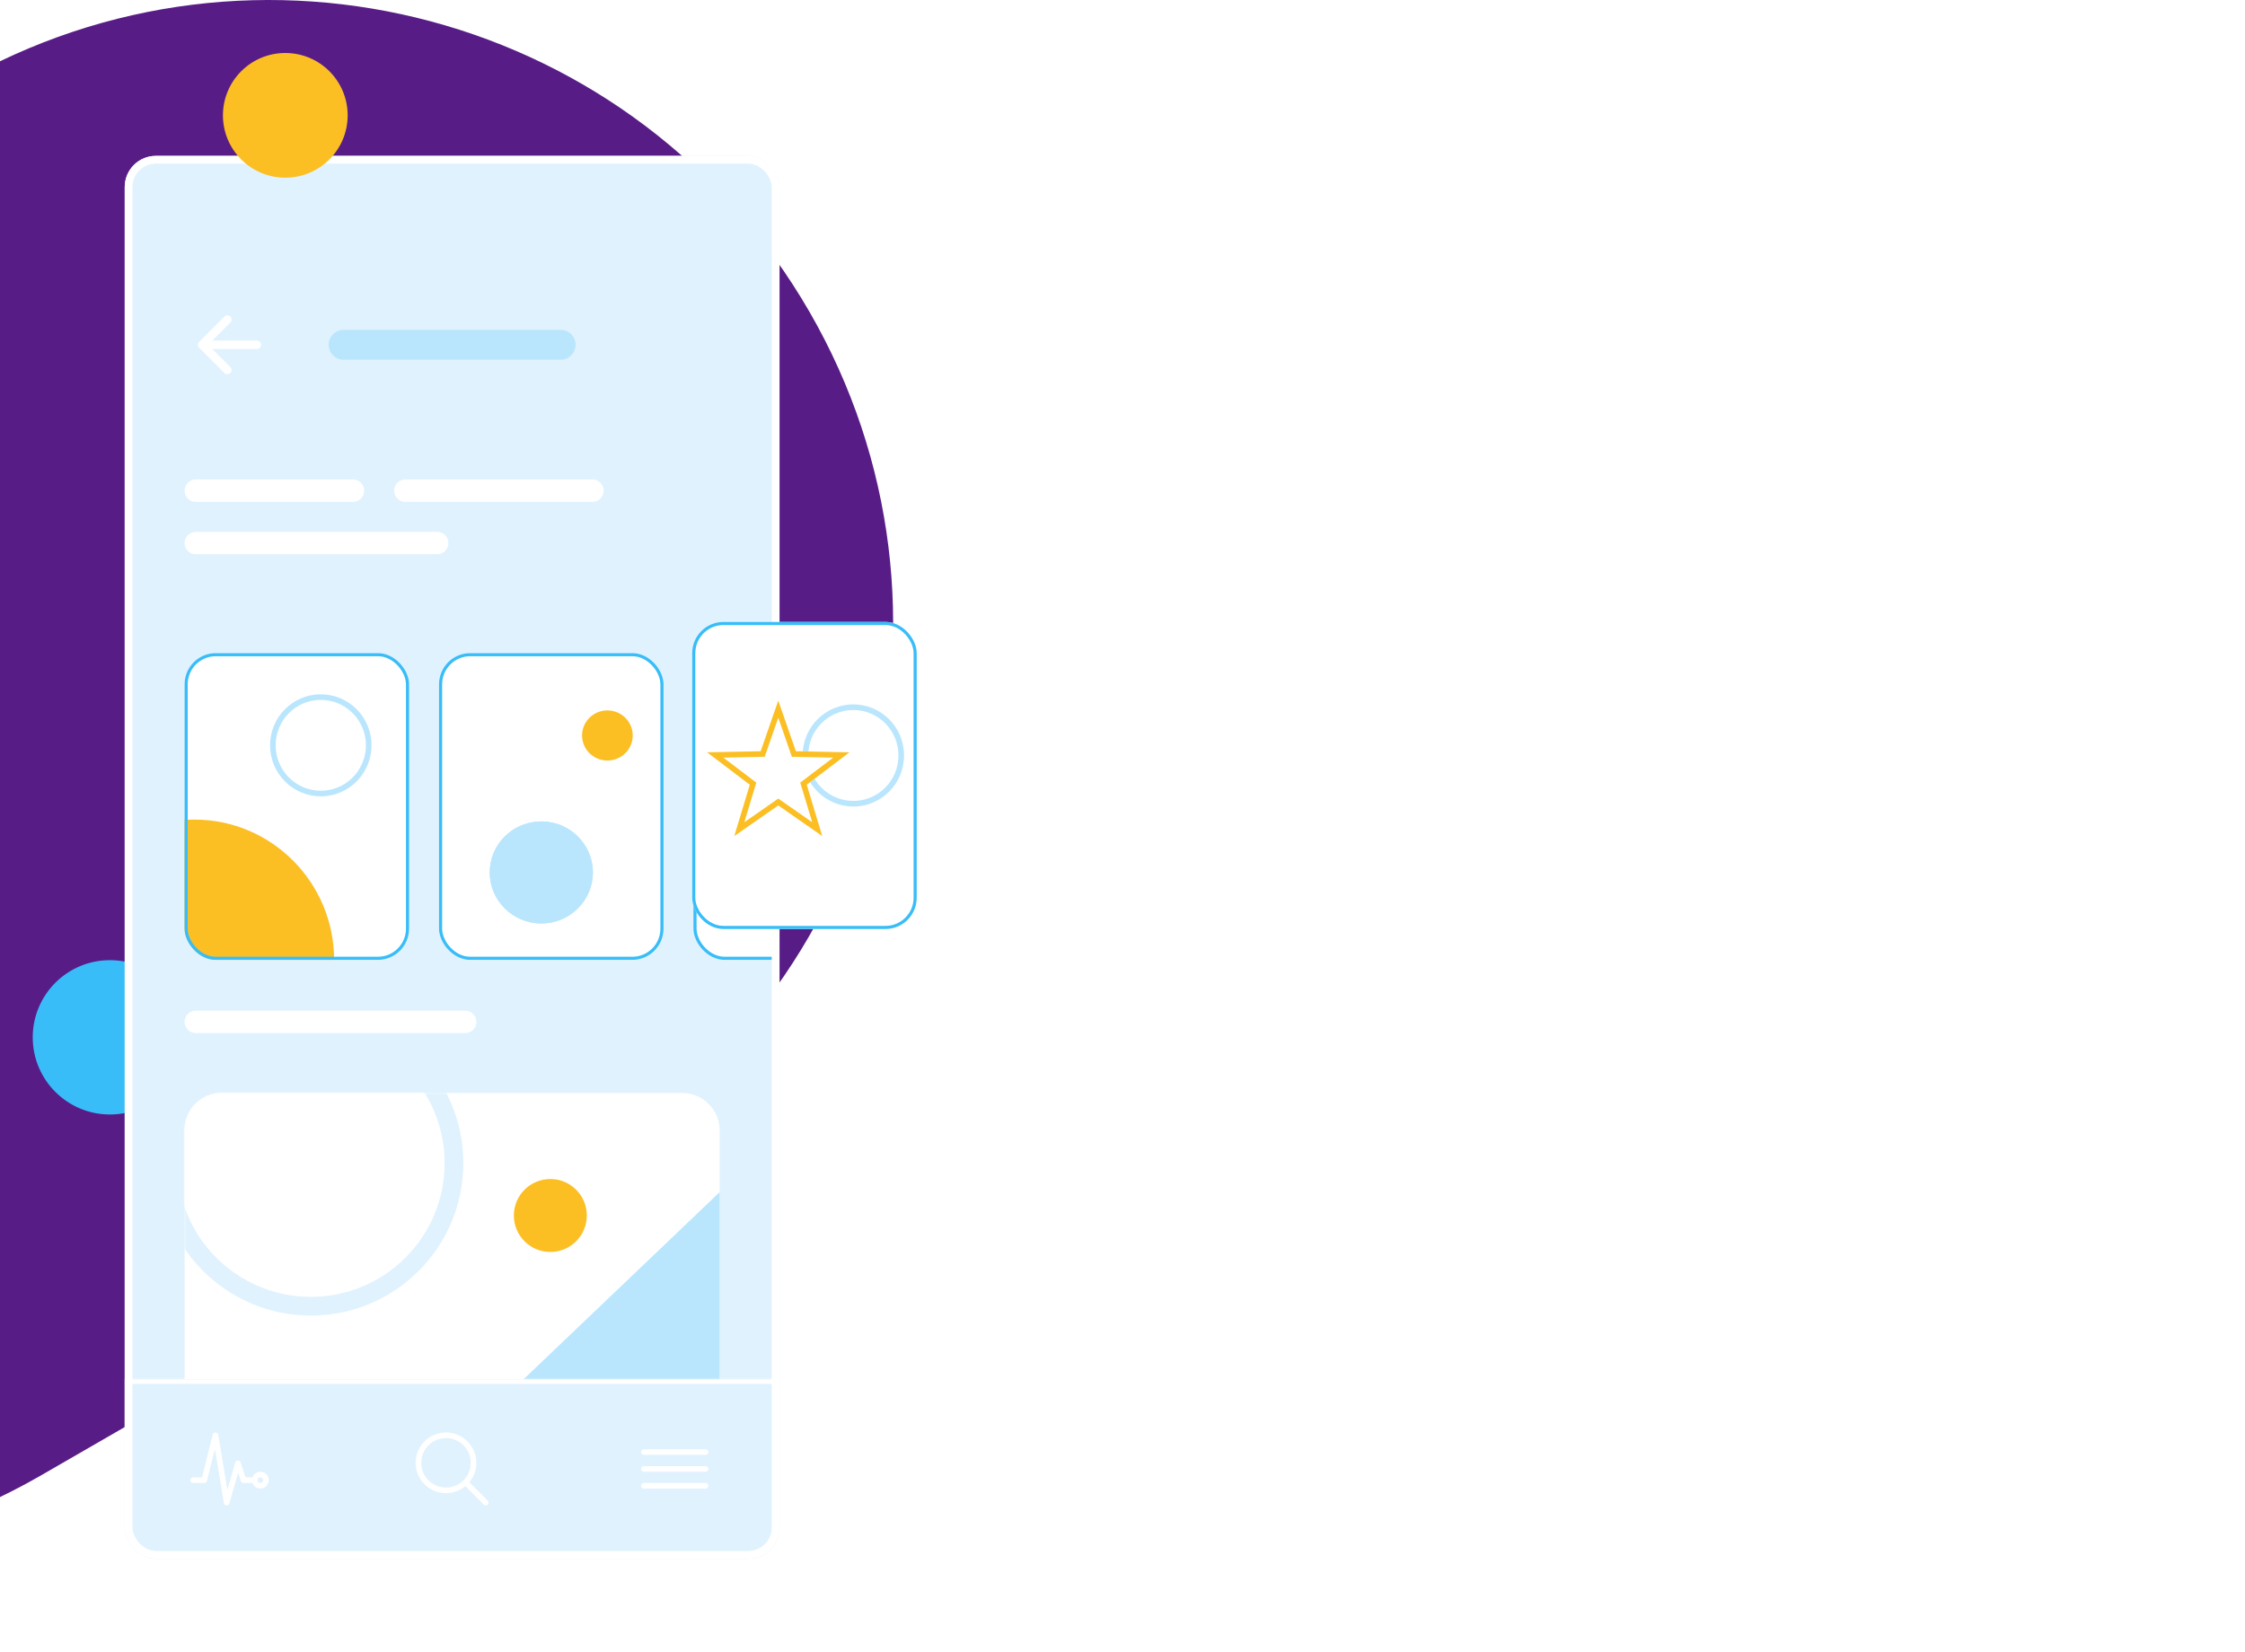 <svg width="1440" height="1060" viewBox="0 0 1440 1060" fill="none" xmlns="http://www.w3.org/2000/svg">
<g clip-path="url(#clip0_76_8510)">
<path d="M26.41 946.477C-164.907 1056.93 -409.543 991.384 -520 800.067C-630.457 608.75 -564.906 364.114 -373.589 253.657L-27.179 53.657C164.138 -56.8 408.774 8.75 519.231 200.067C629.688 391.384 564.138 636.02 372.821 746.477L26.41 946.477Z" fill="#581C87"/>
<circle cx="70.5" cy="665.5" r="49.5" fill="#38BDF8"/>
<g filter="url(#filter0_dd_76_8510)">
<g clip-path="url(#clip1_76_8510)">
<path d="M80 80H500V980H80V80Z" fill="#E0F2FE"/>
<path d="M118.398 705.2C118.398 691.945 129.144 681.2 142.398 681.2H437.598C450.853 681.2 461.598 691.945 461.598 705.2V892.4C461.598 905.655 450.853 916.4 437.598 916.4H142.398C129.144 916.4 118.398 905.655 118.398 892.4V705.2Z" fill="white"/>
<mask id="mask0_76_8510" style="mask-type:alpha" maskUnits="userSpaceOnUse" x="118" y="681" width="344" height="236">
<path d="M118.398 705.2C118.398 691.945 129.144 681.2 142.398 681.2H437.598C450.853 681.2 461.598 691.945 461.598 705.2V892.4C461.598 905.655 450.853 916.4 437.598 916.4H142.398C129.144 916.4 118.398 905.655 118.398 892.4V705.2Z" fill="white"/>
</mask>
<g mask="url(#mask0_76_8510)">
<path d="M376.398 759.8C376.398 772.724 365.921 783.2 352.998 783.2C340.074 783.2 329.598 772.724 329.598 759.8C329.598 746.877 340.074 736.4 352.998 736.4C365.921 736.4 376.398 746.877 376.398 759.8Z" fill="#FBBF24"/>
<path d="M297.198 726.2C297.198 780.214 253.411 824 199.398 824C145.384 824 101.598 780.214 101.598 726.2C101.598 672.187 145.384 628.4 199.398 628.4C253.411 628.4 297.198 672.187 297.198 726.2Z" fill="white"/>
<path fill-rule="evenodd" clip-rule="evenodd" d="M199.398 812C246.784 812 285.198 773.586 285.198 726.2C285.198 678.814 246.784 640.4 199.398 640.4C152.012 640.4 113.598 678.814 113.598 726.2C113.598 773.586 152.012 812 199.398 812ZM199.398 824C253.411 824 297.198 780.214 297.198 726.2C297.198 672.187 253.411 628.4 199.398 628.4C145.384 628.4 101.598 672.187 101.598 726.2C101.598 780.214 145.384 824 199.398 824Z" fill="#E0F2FE"/>
</g>
<path d="M461.602 946.4L250.402 946.4L461.602 744.8L461.602 946.4Z" fill="#BAE6FD"/>
<path d="M118.398 635.6C118.398 631.624 121.622 628.4 125.598 628.4H298.398C302.375 628.4 305.598 631.624 305.598 635.6C305.598 639.577 302.375 642.8 298.398 642.8H125.598C121.622 642.8 118.398 639.577 118.398 635.6Z" fill="white"/>
<mask id="path-13-inside-1_76_8510" fill="white">
<path d="M80 864.8H500V980H80V864.8Z"/>
</mask>
<path d="M80 864.8H500V980H80V864.8Z" fill="#E0F2FE"/>
<path d="M80 867.8H500V861.8H80V867.8Z" fill="white" mask="url(#path-13-inside-1_76_8510)"/>
<path fill-rule="evenodd" clip-rule="evenodd" d="M138.272 899.001C139.124 899.035 139.835 899.663 139.976 900.504L145.863 935.828L150.869 918.306C151.086 917.547 151.772 917.018 152.561 917C153.35 916.983 154.058 917.482 154.308 918.231L157.497 927.8H163.4C164.394 927.8 165.2 928.606 165.2 929.6C165.2 930.594 164.394 931.4 163.4 931.4H156.2C155.425 931.4 154.737 930.904 154.492 930.169L152.732 924.889L147.131 944.495C146.9 945.304 146.138 945.845 145.298 945.797C144.458 945.75 143.763 945.126 143.624 944.296L137.847 909.633L132.746 930.037C132.546 930.838 131.826 931.4 131 931.4H123.8C122.806 931.4 122 930.594 122 929.6C122 928.606 122.806 927.8 123.8 927.8H129.595L136.454 900.363C136.661 899.536 137.42 898.967 138.272 899.001Z" fill="white"/>
<path fill-rule="evenodd" clip-rule="evenodd" d="M166.998 927.799C166.004 927.799 165.198 928.605 165.198 929.599C165.198 930.593 166.004 931.399 166.998 931.399C167.992 931.399 168.798 930.593 168.798 929.599C168.798 928.605 167.992 927.799 166.998 927.799ZM161.598 929.599C161.598 926.617 164.015 924.199 166.998 924.199C169.98 924.199 172.398 926.617 172.398 929.599C172.398 932.582 169.98 934.999 166.998 934.999C164.015 934.999 161.598 932.582 161.598 929.599Z" fill="white"/>
<path fill-rule="evenodd" clip-rule="evenodd" d="M275.252 902.282C278.454 900.142 282.219 899 286.07 899V900.8L286.07 899C291.235 899 296.187 901.052 299.839 904.704C303.491 908.355 305.543 913.308 305.543 918.473V918.473C305.543 922.324 304.401 926.089 302.261 929.291C300.122 932.493 297.08 934.989 293.522 936.463C289.964 937.937 286.049 938.322 282.271 937.571C278.494 936.82 275.024 934.965 272.301 932.242C269.578 929.519 267.723 926.049 266.972 922.272C266.22 918.494 266.606 914.579 268.08 911.021C269.554 907.463 272.05 904.421 275.252 902.282ZM286.07 902.6C290.28 902.6 294.317 904.273 297.294 907.249C300.27 910.226 301.943 914.263 301.943 918.473M286.07 902.6C282.931 902.6 279.862 903.531 277.252 905.275C274.642 907.019 272.607 909.498 271.406 912.398C270.205 915.299 269.89 918.49 270.503 921.569C271.115 924.648 272.627 927.476 274.847 929.696C277.066 931.916 279.895 933.428 282.974 934.04C286.053 934.653 289.244 934.338 292.144 933.137C295.045 931.936 297.524 929.901 299.268 927.291C301.012 924.681 301.943 921.612 301.943 918.473" fill="white"/>
<path fill-rule="evenodd" clip-rule="evenodd" d="M297.984 930.385C298.687 929.682 299.827 929.682 300.53 930.385L312.872 942.727C313.575 943.43 313.575 944.57 312.872 945.273C312.169 945.976 311.03 945.976 310.327 945.273L297.984 932.93C297.281 932.227 297.281 931.088 297.984 930.385Z" fill="white"/>
<path fill-rule="evenodd" clip-rule="evenodd" d="M411.199 911.6C411.199 910.606 412.005 909.8 412.999 909.8H452.599C453.593 909.8 454.399 910.606 454.399 911.6C454.399 912.594 453.593 913.4 452.599 913.4H412.999C412.005 913.4 411.199 912.594 411.199 911.6Z" fill="white"/>
<path fill-rule="evenodd" clip-rule="evenodd" d="M411.199 922.4C411.199 921.405 412.005 920.6 412.999 920.6H452.599C453.593 920.6 454.399 921.405 454.399 922.4C454.399 923.394 453.593 924.2 452.599 924.2H412.999C412.005 924.2 411.199 923.394 411.199 922.4Z" fill="white"/>
<path fill-rule="evenodd" clip-rule="evenodd" d="M411.199 933.199C411.199 932.205 412.005 931.399 412.999 931.399H452.599C453.593 931.399 454.399 932.205 454.399 933.199C454.399 934.194 453.593 934.999 452.599 934.999H412.999C412.005 934.999 411.199 934.194 411.199 933.199Z" fill="white"/>
<path fill-rule="evenodd" clip-rule="evenodd" d="M147.758 183.092C148.813 184.146 148.813 185.856 147.758 186.91L133.468 201.201L147.758 215.492C148.813 216.546 148.813 218.256 147.758 219.31C146.704 220.364 144.994 220.364 143.94 219.31L127.74 203.11C126.686 202.056 126.686 200.346 127.74 199.292L143.94 183.092C144.994 182.037 146.704 182.037 147.758 183.092Z" fill="white"/>
<path fill-rule="evenodd" clip-rule="evenodd" d="M129.199 201.2C129.199 199.709 130.408 198.5 131.899 198.5H164.749C166.24 198.5 167.449 199.709 167.449 201.2C167.449 202.691 166.24 203.9 164.749 203.9H131.899C130.408 203.9 129.199 202.691 129.199 201.2Z" fill="white"/>
<path d="M210.801 201.2C210.801 195.898 215.099 191.6 220.401 191.6H359.601C364.903 191.6 369.201 195.898 369.201 201.2C369.201 206.502 364.903 210.8 359.601 210.8H220.401C215.099 210.8 210.801 206.502 210.801 201.2Z" fill="#BAE6FD"/>
<path d="M118.398 294.8C118.398 290.823 121.622 287.6 125.598 287.6H226.398C230.375 287.6 233.598 290.823 233.598 294.8C233.598 298.776 230.375 302 226.398 302H125.598C121.622 302 118.398 298.776 118.398 294.8Z" fill="white"/>
<path d="M118.398 328.399C118.398 324.423 121.622 321.199 125.598 321.199H280.398C284.375 321.199 287.598 324.423 287.598 328.399C287.598 332.376 284.375 335.599 280.398 335.599H125.598C121.622 335.599 118.398 332.376 118.398 328.399Z" fill="white"/>
<path d="M252.797 294.8C252.797 290.823 256.02 287.6 259.997 287.6H379.997C383.973 287.6 387.197 290.823 387.197 294.8C387.197 298.776 383.973 302 379.997 302H259.997C256.02 302 252.797 298.776 252.797 294.8Z" fill="white"/>
<g filter="url(#filter1_dd_76_8510)">
<g clip-path="url(#clip2_76_8510)">
<rect x="118.398" y="374" width="144" height="196.8" rx="20" fill="white"/>
<path d="M214.323 570.97C214.323 620.769 174.189 661.14 124.681 661.14C75.173 661.14 35.039 620.769 35.039 570.97C35.039 521.17 75.173 480.8 124.681 480.8C174.189 480.8 214.323 521.17 214.323 570.97Z" fill="#FBBF24"/>
<path d="M238.305 433.156C238.305 451.236 223.734 465.893 205.76 465.893C187.786 465.893 173.215 451.236 173.215 433.156C173.215 415.076 187.786 400.419 205.76 400.419C223.734 400.419 238.305 415.076 238.305 433.156Z" fill="white"/>
<path fill-rule="evenodd" clip-rule="evenodd" d="M205.76 462.293C221.726 462.293 234.705 449.268 234.705 433.156C234.705 417.044 221.726 404.019 205.76 404.019C189.794 404.019 176.815 417.044 176.815 433.156C176.815 449.268 189.794 462.293 205.76 462.293ZM205.76 465.893C223.734 465.893 238.305 451.236 238.305 433.156C238.305 415.076 223.734 400.419 205.76 400.419C187.786 400.419 173.215 415.076 173.215 433.156C173.215 451.236 187.786 465.893 205.76 465.893Z" fill="#BAE6FD"/>
</g>
<rect x="119.398" y="375" width="142" height="194.8" rx="19" stroke="#38BDF8" stroke-width="2"/>
</g>
<g filter="url(#filter2_dd_76_8510)">
<rect x="281.598" y="374" width="144" height="196.8" rx="20" fill="white"/>
<rect x="282.598" y="375" width="142" height="194.8" rx="19" stroke="#38BDF8" stroke-width="2"/>
<path d="M405.856 426.838C405.856 435.72 398.577 442.919 389.598 442.919C380.619 442.919 373.34 435.72 373.34 426.838C373.34 417.957 380.619 410.757 389.598 410.757C398.577 410.757 405.856 417.957 405.856 426.838Z" fill="#FBBF24"/>
<path d="M380.307 514.711C380.307 532.791 365.489 547.447 347.21 547.447C328.931 547.447 314.113 532.791 314.113 514.711C314.113 496.63 328.931 481.974 347.21 481.974C365.489 481.974 380.307 496.63 380.307 514.711Z" fill="#BAE6FD"/>
<path fill-rule="evenodd" clip-rule="evenodd" d="M347.21 543.847C363.538 543.847 376.707 530.765 376.707 514.711C376.707 498.656 363.538 485.574 347.21 485.574C330.882 485.574 317.713 498.656 317.713 514.711C317.713 530.765 330.882 543.847 347.21 543.847ZM347.21 547.447C365.489 547.447 380.307 532.791 380.307 514.711C380.307 496.63 365.489 481.974 347.21 481.974C328.931 481.974 314.113 496.63 314.113 514.711C314.113 532.791 328.931 547.447 347.21 547.447Z" fill="#BAE6FD"/>
</g>
<g filter="url(#filter3_dd_76_8510)">
<rect x="444.797" y="374" width="144" height="196.8" rx="20" fill="white"/>
<rect x="445.797" y="375" width="142" height="194.8" rx="19" stroke="#38BDF8" stroke-width="2"/>
<path d="M499.998 424.4L511.284 456.867L545.649 457.568L518.259 478.334L528.212 511.233L499.998 491.6L471.785 511.233L481.738 478.334L454.348 457.568L488.713 456.867L499.998 424.4Z" fill="white"/>
<path fill-rule="evenodd" clip-rule="evenodd" d="M511.284 456.867L499.998 424.4L488.713 456.867L454.348 457.568L481.738 478.334L471.785 511.233L499.998 491.6L528.212 511.233L518.259 478.334L545.649 457.568L511.284 456.867ZM535.221 460.956L508.706 460.415L499.998 435.365L491.291 460.415L464.776 460.956L485.909 476.978L478.229 502.363L499.998 487.215L521.767 502.363L514.087 476.978L535.221 460.956Z" fill="#FBBF24"/>
</g>
</g>
<rect x="82.5" y="82.5" width="415" height="895" rx="17.5" stroke="white" stroke-width="5"/>
</g>
<circle cx="183" cy="74" r="40" fill="#FBBF24"/>
<g filter="url(#filter4_dd_76_8510)">
<rect x="444" y="374" width="144" height="197" rx="20" fill="white"/>
<rect x="445" y="375" width="142" height="195" rx="19" stroke="#38BDF8" stroke-width="2"/>
<path d="M579.891 459.663C579.891 477.761 565.32 492.433 547.346 492.433C529.372 492.433 514.801 477.761 514.801 459.663C514.801 441.564 529.372 426.893 547.346 426.893C565.32 426.893 579.891 441.564 579.891 459.663Z" fill="white"/>
<path fill-rule="evenodd" clip-rule="evenodd" d="M547.346 488.829C563.312 488.829 576.291 475.791 576.291 459.663C576.291 443.535 563.312 430.496 547.346 430.496C531.38 430.496 518.401 443.535 518.401 459.663C518.401 475.791 531.38 488.829 547.346 488.829ZM547.346 492.433C565.32 492.433 579.891 477.761 579.891 459.663C579.891 441.564 565.32 426.893 547.346 426.893C529.372 426.893 514.801 441.564 514.801 459.663C514.801 477.761 529.372 492.433 547.346 492.433Z" fill="#BAE6FD"/>
<path d="M499.201 424.451L510.487 456.951L544.852 457.652L517.462 478.439L527.415 511.372L499.201 491.719L470.988 511.372L480.941 478.439L453.551 457.652L487.916 456.951L499.201 424.451Z" fill="white"/>
<path fill-rule="evenodd" clip-rule="evenodd" d="M510.487 456.951L499.201 424.451L487.916 456.951L453.551 457.652L480.941 478.439L470.988 511.372L499.201 491.719L527.415 511.372L517.462 478.439L544.852 457.652L510.487 456.951ZM534.424 461.044L507.909 460.503L499.201 435.427L490.494 460.503L463.979 461.044L485.112 477.082L477.433 502.493L499.201 487.329L520.97 502.493L513.291 477.082L534.424 461.044Z" fill="#FBBF24"/>
</g>
</g>
<defs>
<filter id="filter0_dd_76_8510" x="60" y="70" width="460" height="950" filterUnits="userSpaceOnUse" color-interpolation-filters="sRGB">
<feFlood flood-opacity="0" result="BackgroundImageFix"/>
<feColorMatrix in="SourceAlpha" type="matrix" values="0 0 0 0 0 0 0 0 0 0 0 0 0 0 0 0 0 0 127 0" result="hardAlpha"/>
<feOffset/>
<feGaussianBlur stdDeviation="5"/>
<feColorMatrix type="matrix" values="0 0 0 0 0 0 0 0 0 0 0 0 0 0 0 0 0 0 0.07 0"/>
<feBlend mode="normal" in2="BackgroundImageFix" result="effect1_dropShadow_76_8510"/>
<feColorMatrix in="SourceAlpha" type="matrix" values="0 0 0 0 0 0 0 0 0 0 0 0 0 0 0 0 0 0 127 0" result="hardAlpha"/>
<feMorphology radius="5" operator="erode" in="SourceAlpha" result="effect2_dropShadow_76_8510"/>
<feOffset dy="20"/>
<feGaussianBlur stdDeviation="12.5"/>
<feColorMatrix type="matrix" values="0 0 0 0 0 0 0 0 0 0 0 0 0 0 0 0 0 0 0.1 0"/>
<feBlend mode="normal" in2="effect1_dropShadow_76_8510" result="effect2_dropShadow_76_8510"/>
<feBlend mode="normal" in="SourceGraphic" in2="effect2_dropShadow_76_8510" result="shape"/>
</filter>
<filter id="filter1_dd_76_8510" x="80.398" y="359" width="220" height="274.8" filterUnits="userSpaceOnUse" color-interpolation-filters="sRGB">
<feFlood flood-opacity="0" result="BackgroundImageFix"/>
<feColorMatrix in="SourceAlpha" type="matrix" values="0 0 0 0 0 0 0 0 0 0 0 0 0 0 0 0 0 0 127 0" result="hardAlpha"/>
<feOffset/>
<feGaussianBlur stdDeviation="7.5"/>
<feComposite in2="hardAlpha" operator="out"/>
<feColorMatrix type="matrix" values="0 0 0 0 0 0 0 0 0 0 0 0 0 0 0 0 0 0 0.07 0"/>
<feBlend mode="normal" in2="BackgroundImageFix" result="effect1_dropShadow_76_8510"/>
<feColorMatrix in="SourceAlpha" type="matrix" values="0 0 0 0 0 0 0 0 0 0 0 0 0 0 0 0 0 0 127 0" result="hardAlpha"/>
<feMorphology radius="12" operator="erode" in="SourceAlpha" result="effect2_dropShadow_76_8510"/>
<feOffset dy="25"/>
<feGaussianBlur stdDeviation="25"/>
<feColorMatrix type="matrix" values="0 0 0 0 0 0 0 0 0 0 0 0 0 0 0 0 0 0 0.25 0"/>
<feBlend mode="normal" in2="effect1_dropShadow_76_8510" result="effect2_dropShadow_76_8510"/>
<feBlend mode="normal" in="SourceGraphic" in2="effect2_dropShadow_76_8510" result="shape"/>
</filter>
<filter id="filter2_dd_76_8510" x="243.598" y="359" width="220" height="274.8" filterUnits="userSpaceOnUse" color-interpolation-filters="sRGB">
<feFlood flood-opacity="0" result="BackgroundImageFix"/>
<feColorMatrix in="SourceAlpha" type="matrix" values="0 0 0 0 0 0 0 0 0 0 0 0 0 0 0 0 0 0 127 0" result="hardAlpha"/>
<feOffset/>
<feGaussianBlur stdDeviation="7.5"/>
<feComposite in2="hardAlpha" operator="out"/>
<feColorMatrix type="matrix" values="0 0 0 0 0 0 0 0 0 0 0 0 0 0 0 0 0 0 0.07 0"/>
<feBlend mode="normal" in2="BackgroundImageFix" result="effect1_dropShadow_76_8510"/>
<feColorMatrix in="SourceAlpha" type="matrix" values="0 0 0 0 0 0 0 0 0 0 0 0 0 0 0 0 0 0 127 0" result="hardAlpha"/>
<feMorphology radius="12" operator="erode" in="SourceAlpha" result="effect2_dropShadow_76_8510"/>
<feOffset dy="25"/>
<feGaussianBlur stdDeviation="25"/>
<feColorMatrix type="matrix" values="0 0 0 0 0 0 0 0 0 0 0 0 0 0 0 0 0 0 0.25 0"/>
<feBlend mode="normal" in2="effect1_dropShadow_76_8510" result="effect2_dropShadow_76_8510"/>
<feBlend mode="normal" in="SourceGraphic" in2="effect2_dropShadow_76_8510" result="shape"/>
</filter>
<filter id="filter3_dd_76_8510" x="406.797" y="359" width="220" height="274.8" filterUnits="userSpaceOnUse" color-interpolation-filters="sRGB">
<feFlood flood-opacity="0" result="BackgroundImageFix"/>
<feColorMatrix in="SourceAlpha" type="matrix" values="0 0 0 0 0 0 0 0 0 0 0 0 0 0 0 0 0 0 127 0" result="hardAlpha"/>
<feOffset/>
<feGaussianBlur stdDeviation="7.5"/>
<feComposite in2="hardAlpha" operator="out"/>
<feColorMatrix type="matrix" values="0 0 0 0 0 0 0 0 0 0 0 0 0 0 0 0 0 0 0.07 0"/>
<feBlend mode="normal" in2="BackgroundImageFix" result="effect1_dropShadow_76_8510"/>
<feColorMatrix in="SourceAlpha" type="matrix" values="0 0 0 0 0 0 0 0 0 0 0 0 0 0 0 0 0 0 127 0" result="hardAlpha"/>
<feMorphology radius="12" operator="erode" in="SourceAlpha" result="effect2_dropShadow_76_8510"/>
<feOffset dy="25"/>
<feGaussianBlur stdDeviation="25"/>
<feColorMatrix type="matrix" values="0 0 0 0 0 0 0 0 0 0 0 0 0 0 0 0 0 0 0.25 0"/>
<feBlend mode="normal" in2="effect1_dropShadow_76_8510" result="effect2_dropShadow_76_8510"/>
<feBlend mode="normal" in="SourceGraphic" in2="effect2_dropShadow_76_8510" result="shape"/>
</filter>
<filter id="filter4_dd_76_8510" x="406" y="359" width="220" height="275" filterUnits="userSpaceOnUse" color-interpolation-filters="sRGB">
<feFlood flood-opacity="0" result="BackgroundImageFix"/>
<feColorMatrix in="SourceAlpha" type="matrix" values="0 0 0 0 0 0 0 0 0 0 0 0 0 0 0 0 0 0 127 0" result="hardAlpha"/>
<feOffset/>
<feGaussianBlur stdDeviation="7.5"/>
<feComposite in2="hardAlpha" operator="out"/>
<feColorMatrix type="matrix" values="0 0 0 0 0 0 0 0 0 0 0 0 0 0 0 0 0 0 0.07 0"/>
<feBlend mode="normal" in2="BackgroundImageFix" result="effect1_dropShadow_76_8510"/>
<feColorMatrix in="SourceAlpha" type="matrix" values="0 0 0 0 0 0 0 0 0 0 0 0 0 0 0 0 0 0 127 0" result="hardAlpha"/>
<feMorphology radius="12" operator="erode" in="SourceAlpha" result="effect2_dropShadow_76_8510"/>
<feOffset dy="25"/>
<feGaussianBlur stdDeviation="25"/>
<feColorMatrix type="matrix" values="0 0 0 0 0 0 0 0 0 0 0 0 0 0 0 0 0 0 0.25 0"/>
<feBlend mode="normal" in2="effect1_dropShadow_76_8510" result="effect2_dropShadow_76_8510"/>
<feBlend mode="normal" in="SourceGraphic" in2="effect2_dropShadow_76_8510" result="shape"/>
</filter>
<clipPath id="clip0_76_8510">
<rect width="1440" height="1060" fill="white"/>
</clipPath>
<clipPath id="clip1_76_8510">
<rect x="80" y="80" width="420" height="900" rx="20" fill="white"/>
</clipPath>
<clipPath id="clip2_76_8510">
<rect x="118.398" y="374" width="144" height="196.8" rx="20" fill="white"/>
</clipPath>
</defs>
</svg>
